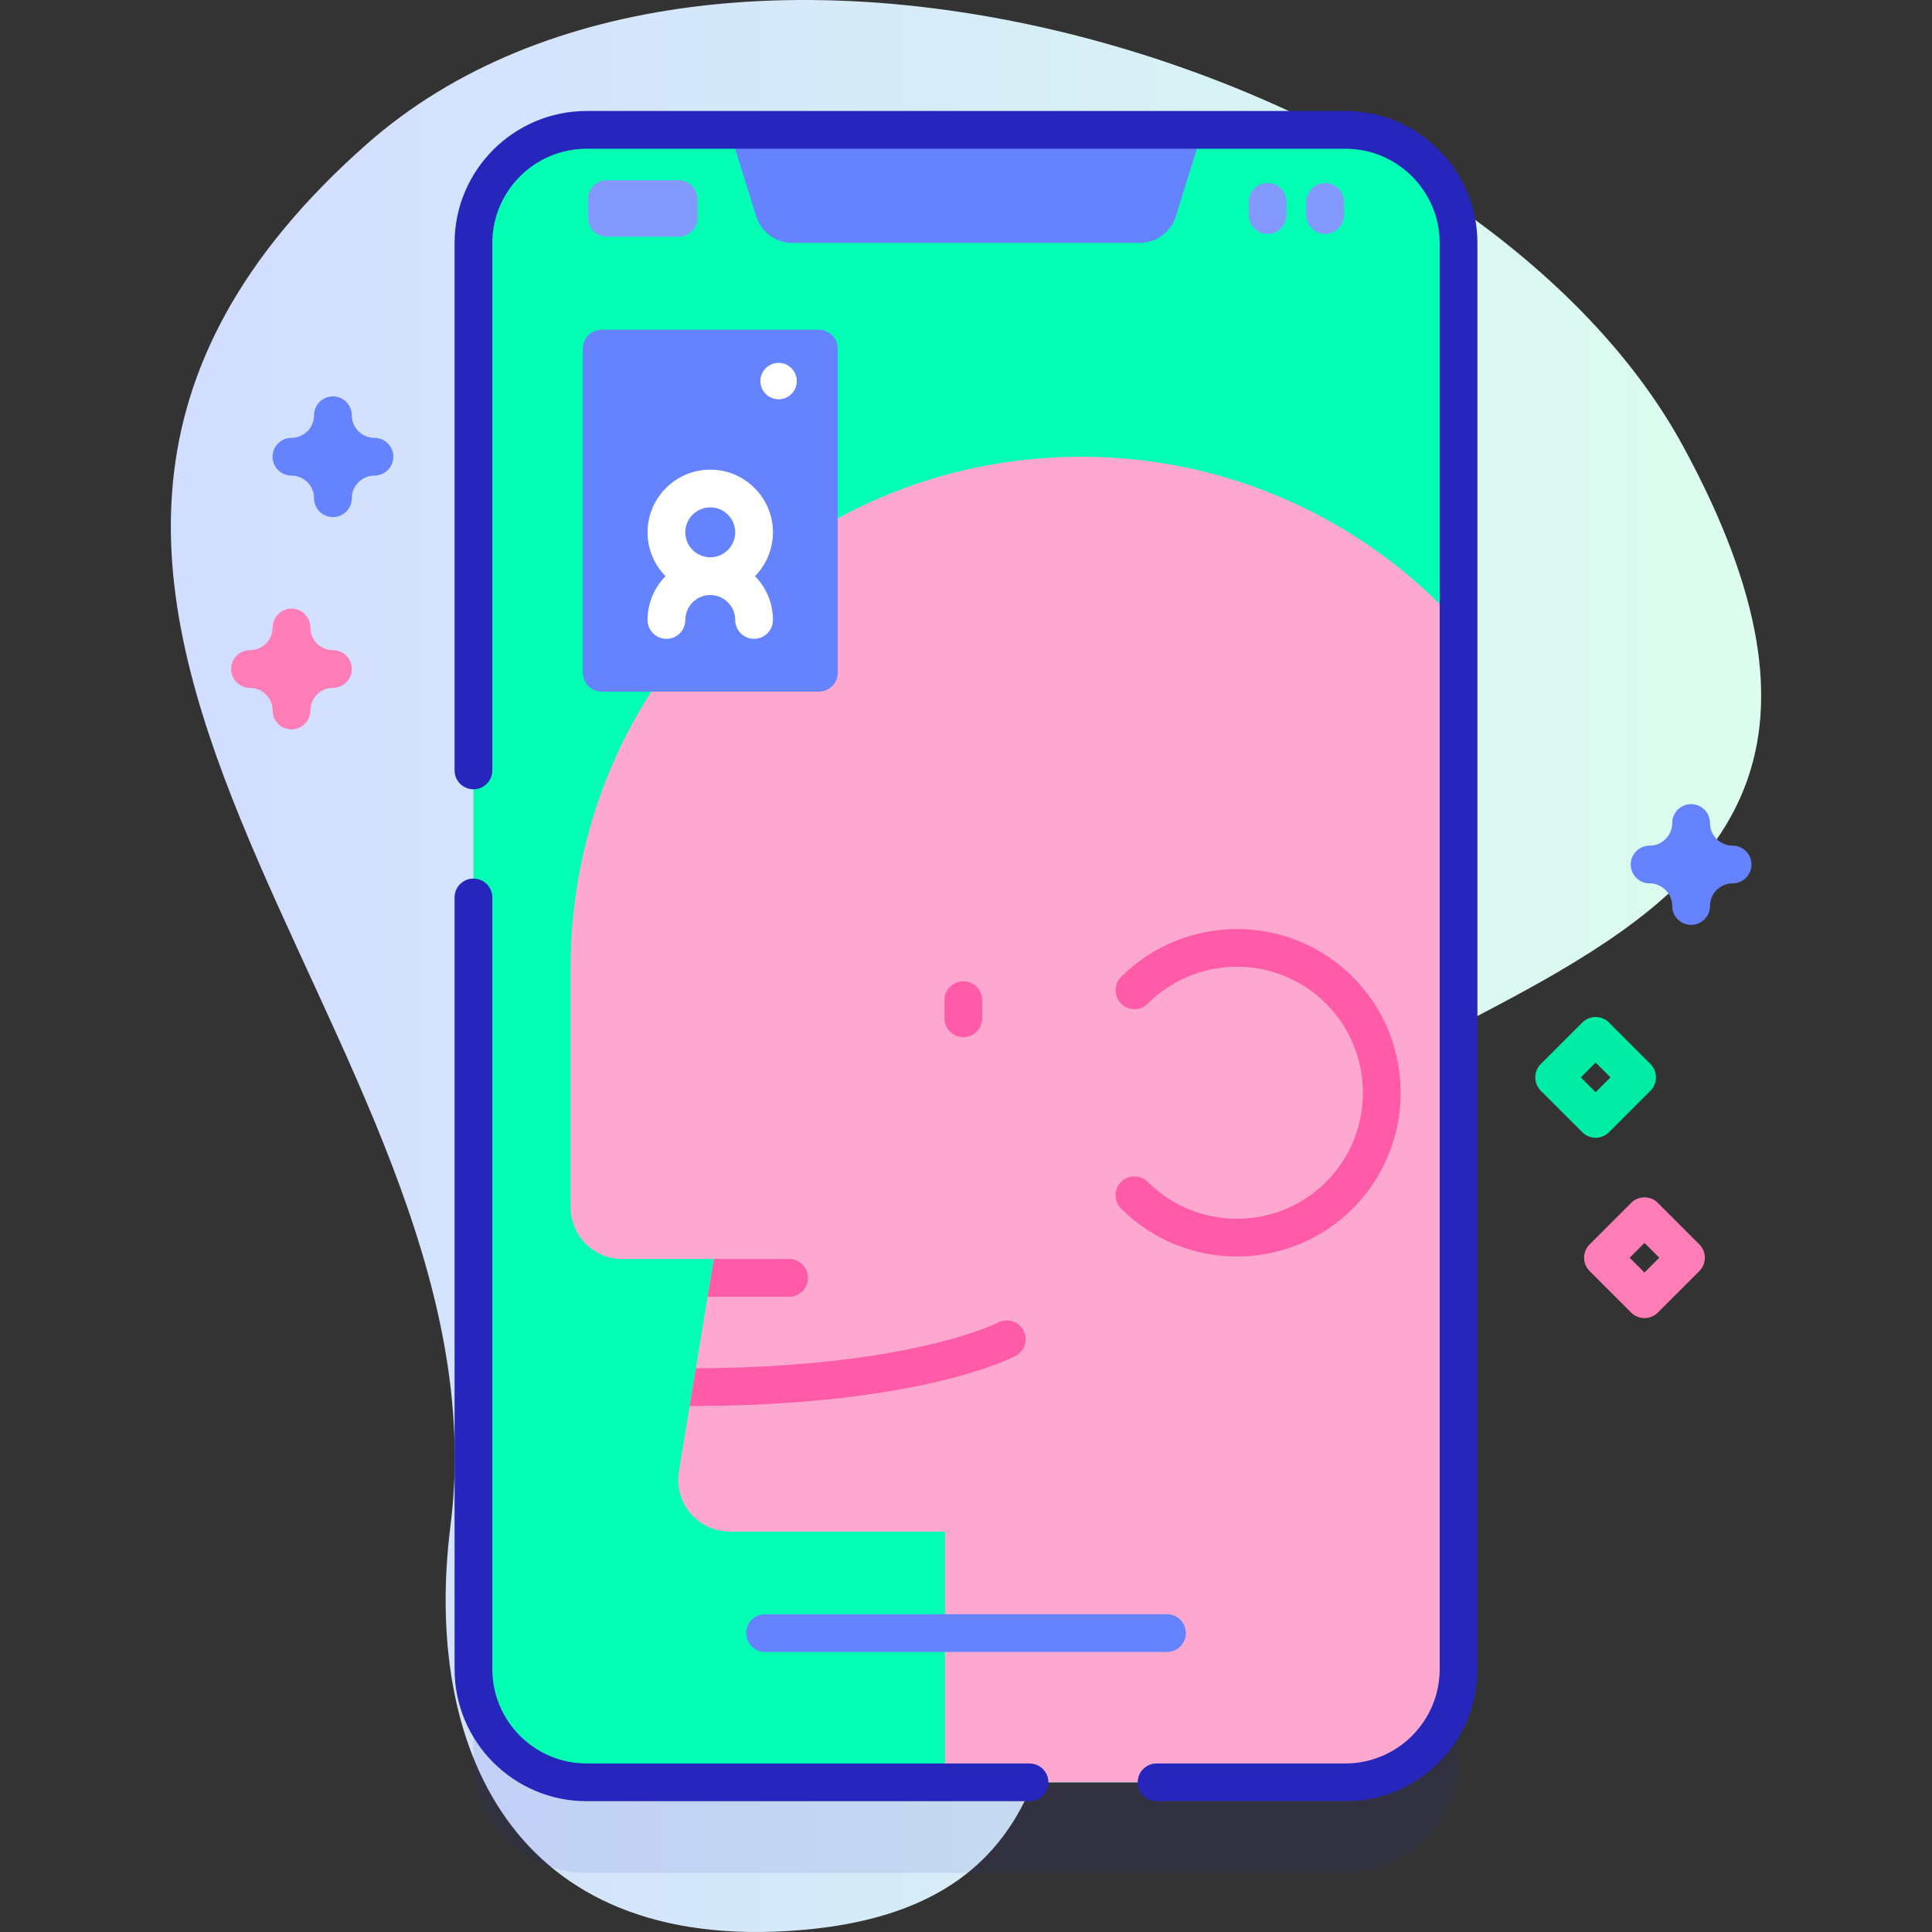 <svg id="Capa_1" enable-background="new 0 0 512 512" height="512" viewBox="0 0 512 512" width="512" xmlns="http://www.w3.org/2000/svg" xmlns:xlink="http://www.w3.org/1999/xlink"><rect x="0" y="0" width="512" height="512" fill="#333333" stroke="none"/><linearGradient id="SVGID_1_" gradientUnits="userSpaceOnUse" x1="45.274" x2="466.726" y1="256" y2="256"><stop offset=".049" stop-color="#d2deff"/><stop offset=".999" stop-color="#dcfdee"/></linearGradient><g><g><g><path d="m97.146 38.232c-135.328 119.538 38.831 235.409 22.243 366.028-7.375 58.072 16.054 113.588 92.705 107.244 93.413-7.732 59.504-97.209 79.066-156.778 33.66-102.501 240.73-78.56 154.895-236.448-54.778-100.758-255.766-162.321-348.909-80.046z" fill="url(#SVGID_1_)"/></g><g><path d="m386.53 88.415v377.92c0 16.57-13.43 30-30 30h-201.06c-16.57 0-30-13.43-30-30v-377.92c0-16.57 13.43-30 30-30h201.06c16.57 0 30 13.43 30 30z" fill="#2626bc" opacity=".1"/><path d="m386.53 64.416v377.92c0 16.57-13.43 30-30 30h-201.06c-16.57 0-30-13.43-30-30v-377.92c0-16.57 13.43-30 30-30h201.06c16.57 0 30 13.429 30 30z" fill="#02ffb3"/><g><g><g><path d="m386.53 165.26v277.08c0 16.57-13.43 30-30 30h-106.09v-66.45h-56.99c-8.47 0-14.91-7.59-13.54-15.94l2.85-17.33 1.65-10.01 3.12-18.96 1.65-10h-24.24c-7.57 0-13.71-6.14-13.71-13.72v-63.63c0-74.7 60.55-135.26 135.26-135.26 39.64 0 75.3 17.05 100.04 44.22z" fill="#ffa8cf"/><g><path d="m214.12 338.65c0 2.76-2.24 5-5 5h-21.59l1.65-10h19.94c2.76 0 5 2.24 5 5z" fill="#ff5ba8"/></g><g><path d="m269.18 359.32c-1.02.54-25.51 13.27-86.42 13.3l1.65-10.01c56.75-.24 79.84-12 80.07-12.12 2.44-1.28 5.46-.35 6.75 2.08 1.29 2.44.38 5.45-2.05 6.75z" fill="#ff5ba8"/></g><g><path d="m255.291 274.864c-2.762 0-5-2.238-5-5v-4.801c0-2.762 2.238-5 5-5s5 2.238 5 5v4.801c0 2.762-2.238 5-5 5z" fill="#ff5ba8"/></g><g><path d="m327.797 332.981c-11.115 0-22.231-4.23-30.693-12.693-1.953-1.952-1.953-5.118 0-7.07 1.951-1.953 5.119-1.953 7.07 0 13.025 13.025 34.221 13.025 47.246 0 13.025-13.026 13.025-34.22 0-47.246-13.025-13.025-34.221-13.025-47.246 0-1.951 1.953-5.119 1.953-7.07 0-1.953-1.952-1.953-5.118 0-7.07 16.924-16.926 44.463-16.926 61.387 0 16.925 16.924 16.925 44.463 0 61.387-8.463 8.461-19.579 12.692-30.694 12.692z" fill="#ff5ba8"/></g></g></g></g><path d="m311.593 57.355 7.157-22.939h-125.5l7.157 22.939c1.303 4.177 5.171 7.022 9.546 7.022h92.093c4.376-.001 8.244-2.845 9.547-7.022z" fill="#6583fe"/><path d="m217 183.297h-57.546c-2.761 0-5-2.239-5-5v-85.915c0-2.761 2.239-5 5-5h57.546c2.761 0 5 2.239 5 5v85.915c0 2.761-2.239 5-5 5z" fill="#6583fe"/><g><g><path d="m204.84 141.075c0-9.161-7.453-16.613-16.613-16.613s-16.613 7.453-16.613 16.613c0 4.518 1.818 8.615 4.755 11.613-2.936 2.998-4.755 7.095-4.755 11.613 0 2.761 2.239 5 5 5s5-2.239 5-5c0-3.646 2.967-6.613 6.613-6.613s6.613 2.967 6.613 6.613c0 2.761 2.239 5 5 5s5-2.239 5-5c0-4.518-1.818-8.615-4.755-11.613 2.937-2.998 4.755-7.095 4.755-11.613zm-16.613-6.613c3.646 0 6.613 2.967 6.613 6.613s-2.967 6.613-6.613 6.613-6.613-2.967-6.613-6.613 2.967-6.613 6.613-6.613z" fill="#fff"/></g></g><g><path d="m309.26 437.787h-106.52c-2.762 0-5-2.239-5-5s2.238-5 5-5h106.52c2.762 0 5 2.239 5 5s-2.239 5-5 5z" fill="#6583fe"/></g><g><path d="m179.833 62.746h-19c-2.761 0-5-2.239-5-5v-4.98c0-2.761 2.239-5 5-5h19c2.761 0 5 2.239 5 5v4.98c0 2.761-2.238 5-5 5z" fill="#8399fe"/><g><g><path d="m335.917 62.005c-2.761 0-5-2.239-5-5v-3.5c0-2.761 2.239-5 5-5s5 2.239 5 5v3.5c0 2.762-2.239 5-5 5z" fill="#8399fe"/></g><g><path d="m351.167 62.005c-2.761 0-5-2.239-5-5v-3.5c0-2.761 2.239-5 5-5s5 2.239 5 5v3.5c0 2.762-2.239 5-5 5z" fill="#8399fe"/></g></g></g><circle cx="206.333" cy="100.99" fill="#fff" r="4.823"/><path d="m88.234 137.04c-2.762 0-5-2.238-5-5 0-3.309-2.691-6-6-6-2.762 0-5-2.238-5-5s2.238-5 5-5c3.309 0 6-2.691 6-6 0-2.762 2.238-5 5-5s5 2.238 5 5c0 3.309 2.691 6 6 6 2.762 0 5 2.238 5 5s-2.238 5-5 5c-3.309 0-6 2.691-6 6 0 2.762-2.238 5-5 5z" fill="#6583fe"/><path d="m448.162 245.104c-2.762 0-5-2.238-5-5 0-3.309-2.691-6-6-6-2.762 0-5-2.238-5-5s2.238-5 5-5c3.309 0 6-2.691 6-6 0-2.762 2.238-5 5-5s5 2.238 5 5c0 3.309 2.691 6 6 6 2.762 0 5 2.238 5 5s-2.238 5-5 5c-3.309 0-6 2.691-6 6 0 2.761-2.238 5-5 5z" fill="#6583fe"/><path d="m77.249 193.297c-2.762 0-5-2.238-5-5 0-3.309-2.691-6-6-6-2.762 0-5-2.238-5-5s2.238-5 5-5c3.309 0 6-2.691 6-6 0-2.762 2.238-5 5-5s5 2.238 5 5c0 3.309 2.691 6 6 6 2.762 0 5 2.238 5 5s-2.238 5-5 5c-3.309 0-6 2.691-6 6 0 2.762-2.238 5-5 5z" fill="#ff7eb8"/><path d="m422.86 301.517c-1.279 0-2.56-.488-3.535-1.465l-11-11c-1.953-1.952-1.953-5.118 0-7.07l11-11c1.951-1.953 5.119-1.953 7.07 0l11 11c1.953 1.952 1.953 5.118 0 7.07l-11 11c-.975.976-2.255 1.465-3.535 1.465zm-3.928-16 3.929 3.929 3.929-3.929-3.929-3.929z" fill="#01eca5"/><path d="m435.803 349.31c-1.279 0-2.56-.488-3.535-1.465l-11-11c-1.953-1.952-1.953-5.118 0-7.07l11-11c1.951-1.953 5.119-1.953 7.07 0l11 11c1.953 1.952 1.953 5.118 0 7.07l-11 11c-.976.976-2.256 1.465-3.535 1.465zm-3.929-16 3.929 3.929 3.929-3.929-3.929-3.929z" fill="#ff7eb8"/></g></g><g fill="#2626bc"><path d="m391.531 64.414c0-19.299-15.701-35-35-35h-201.062c-19.299 0-35 15.701-35 35v139.756c0 2.762 2.238 5 5 5s5-2.238 5-5v-139.756c0-13.785 11.215-25 25-25h201.063c13.785 0 25 11.215 25 25v377.922c0 13.785-11.215 25-25 25h-50.034c-2.762 0-5 2.238-5 5s2.238 5 5 5h50.034c19.299 0 35-15.701 35-35v-377.922z"/><path d="m125.469 232.83c-2.762 0-5 2.238-5 5v204.506c0 19.299 15.701 35 35 35h117.367c2.762 0 5-2.238 5-5s-2.238-5-5-5h-117.367c-13.785 0-25-11.215-25-25v-204.506c0-2.762-2.239-5-5-5z"/></g></g></svg>
